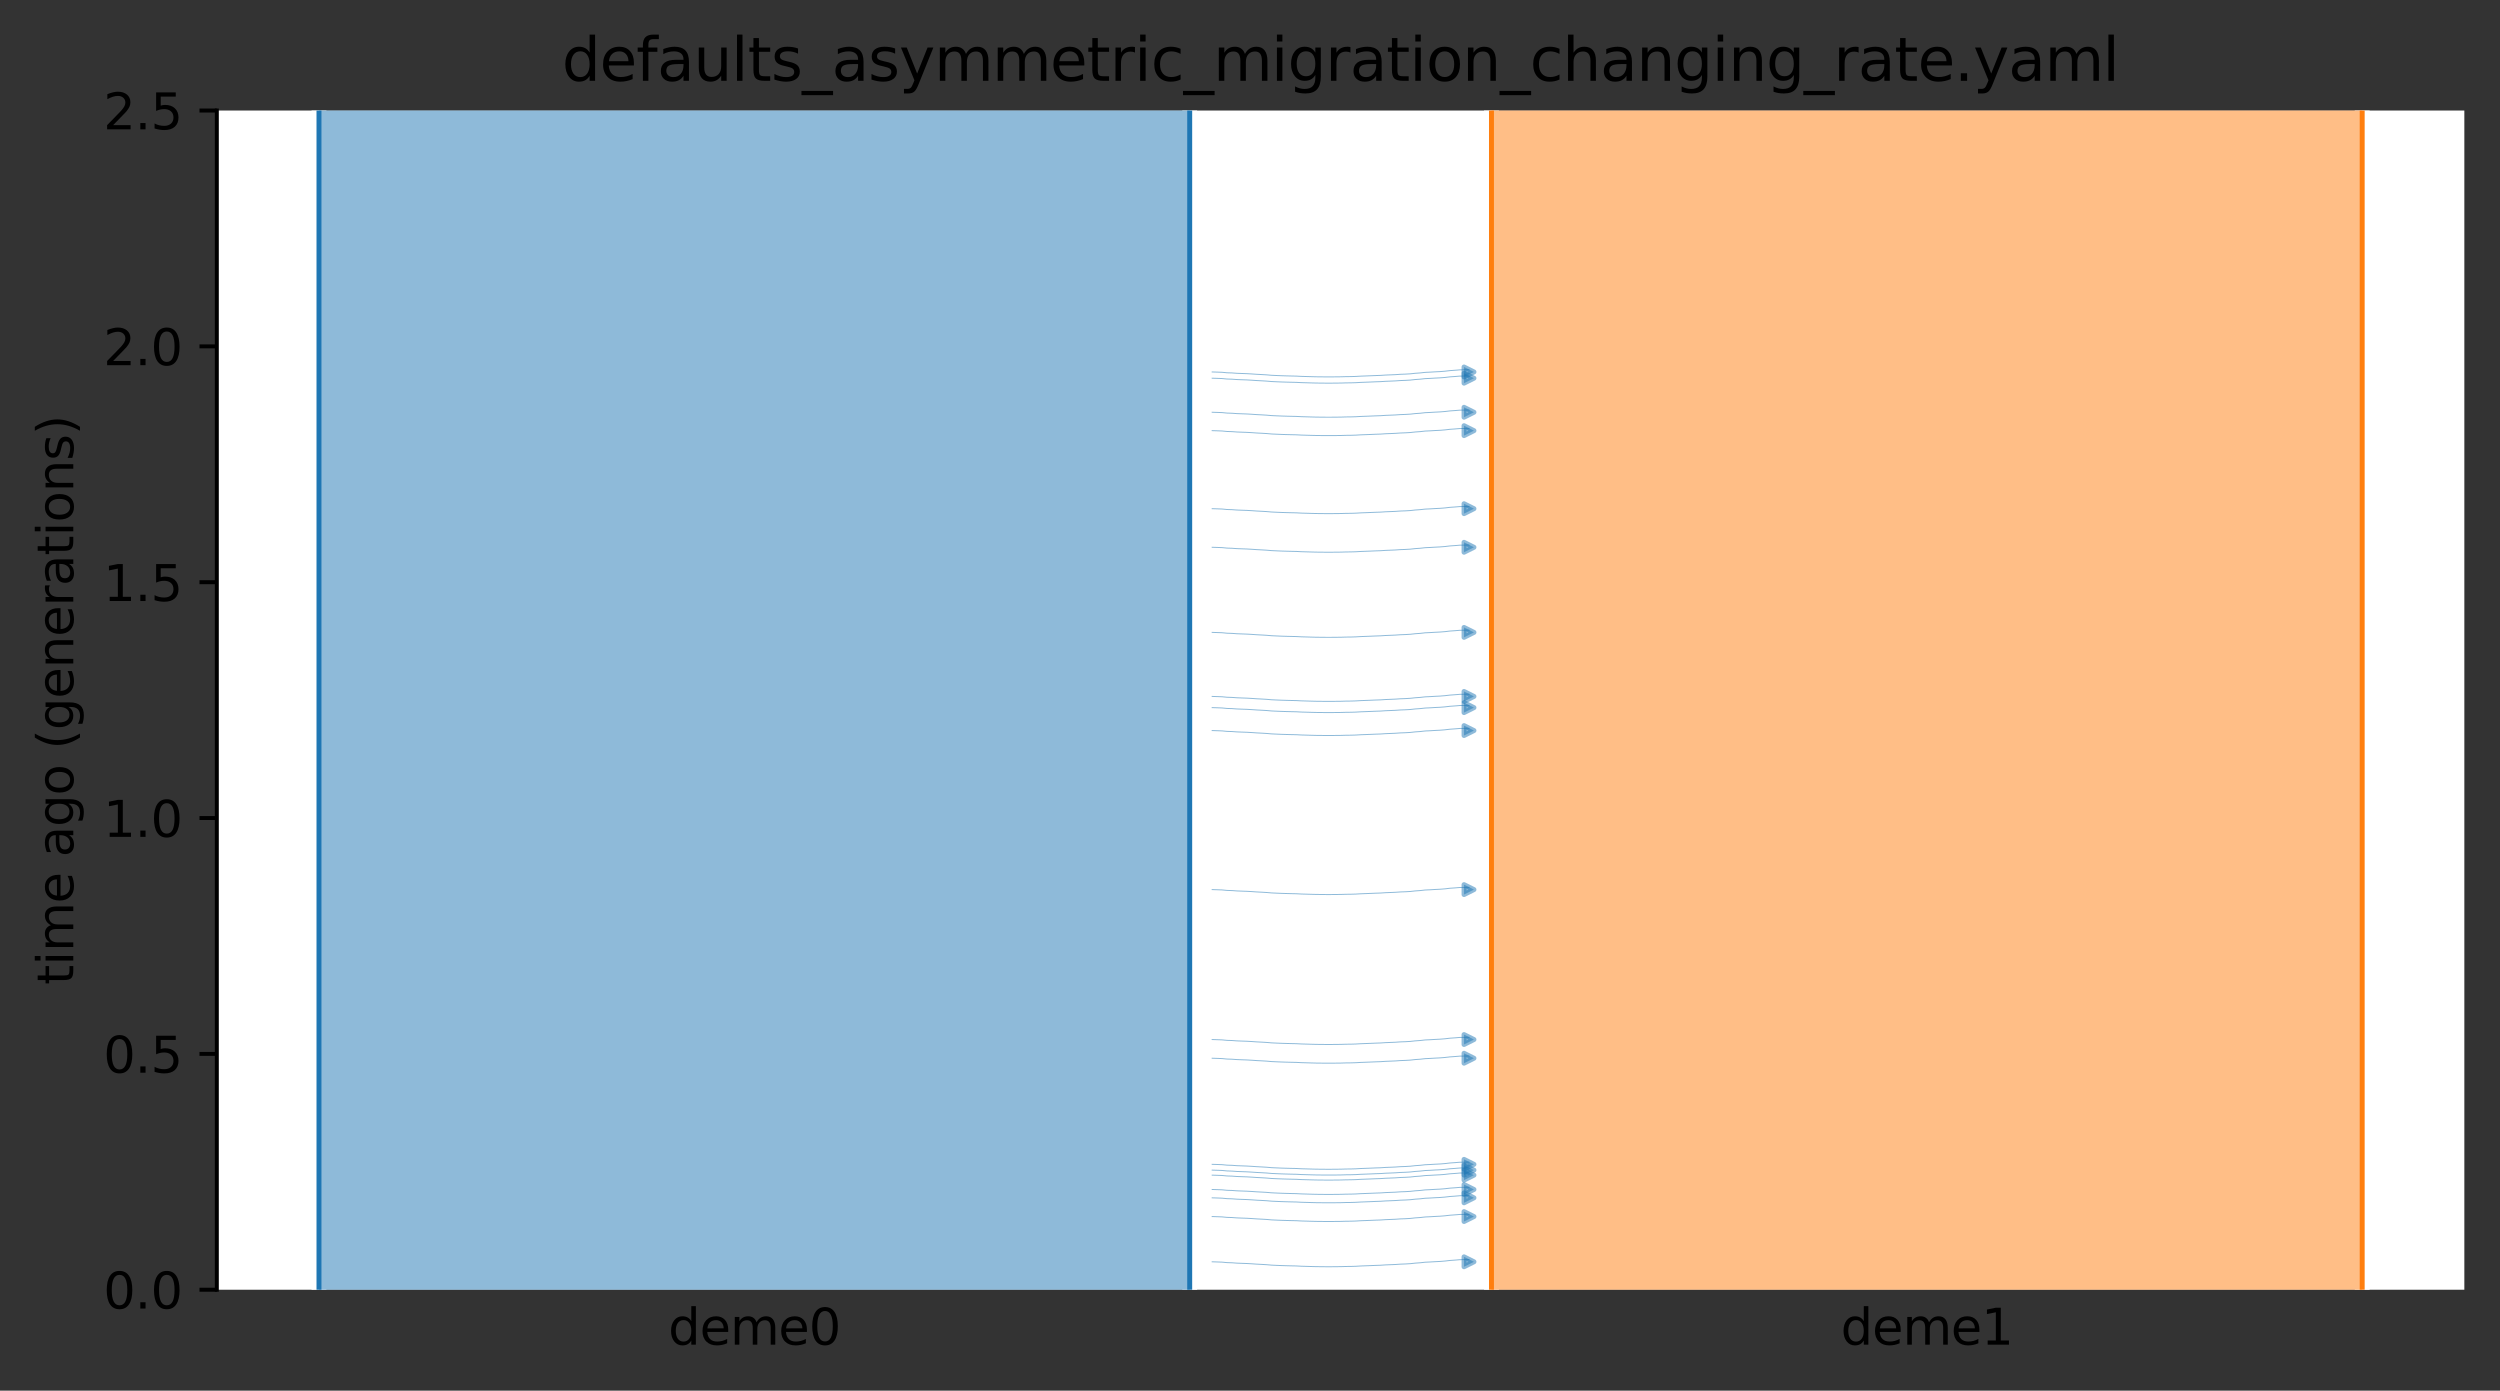 <?xml version="1.0" encoding="utf-8" standalone="no"?>
<!DOCTYPE svg PUBLIC "-//W3C//DTD SVG 1.1//EN"
  "http://www.w3.org/Graphics/SVG/1.1/DTD/svg11.dtd">
<svg xmlns:xlink="http://www.w3.org/1999/xlink" width="504.8pt" height="280.8pt" viewBox="0 0 504.8 280.8" xmlns="http://www.w3.org/2000/svg" version="1.1">
 <rect x="0" y="0" width="504.8" height="280.8" fill="#333333" stroke="none"/>
 <defs>
  <style type="text/css">*{stroke-linejoin: round; stroke-linecap: butt}</style>
 </defs>
 <g id="figure_1">
  <g id="patch_1">
   <path d="M 0 280.8 
L 504.8 280.8 
L 504.8 0 
L 0 0 
L 0 280.8 
z
" style="fill: none"/>
  </g>
  <g id="axes_1">
   <g id="patch_2">
    <path d="M 43.781 260.422 
L 497.6 260.422 
L 497.6 22.318 
L 43.781 22.318 
z
" style="fill: #ffffff"/>
   </g>
   <path d="M 244.762 110.506 
L 245.762 110.538 
L 246.762 110.575 
L 247.762 110.672 
L 248.762 110.705 
L 249.762 110.779 
L 250.762 110.817 
L 251.762 110.853 
L 252.762 110.91 
L 253.762 110.981 
L 254.762 111.033 
L 255.762 111.092 
L 256.762 111.18 
L 257.762 111.226 
L 258.762 111.269 
L 259.762 111.299 
L 260.762 111.325 
L 261.762 111.346 
L 262.762 111.401 
L 263.762 111.429 
L 264.762 111.458 
L 265.762 111.484 
L 266.762 111.495 
L 267.762 111.505 
L 268.762 111.505 
L 269.762 111.495 
L 270.762 111.484 
L 271.762 111.453 
L 272.762 111.441 
L 273.762 111.411 
L 274.762 111.352 
L 275.762 111.314 
L 276.762 111.275 
L 277.762 111.233 
L 278.762 111.2 
L 279.762 111.133 
L 280.762 111.093 
L 281.762 111.051 
L 282.762 110.98 
L 283.762 110.944 
L 284.762 110.885 
L 285.762 110.774 
L 286.762 110.704 
L 287.762 110.591 
L 288.762 110.545 
L 289.762 110.484 
L 290.762 110.435 
L 291.762 110.355 
L 292.762 110.236 
L 293.762 110.166 
L 294.762 110.083 
L 296.619 110.049 
" clip-path="url(#pa7676a8a02)" style="fill: none; stroke: #1f77b4; stroke-opacity: 0.5; stroke-width: 0.2; stroke-linecap: square"/>
   <path d="M 244.762 86.957 
L 245.762 86.988 
L 246.762 87.025 
L 247.762 87.123 
L 248.762 87.156 
L 249.762 87.229 
L 250.762 87.268 
L 251.762 87.303 
L 252.762 87.361 
L 253.762 87.431 
L 254.762 87.483 
L 255.762 87.542 
L 256.762 87.631 
L 257.762 87.677 
L 258.762 87.719 
L 259.762 87.75 
L 260.762 87.776 
L 261.762 87.797 
L 262.762 87.851 
L 263.762 87.879 
L 264.762 87.909 
L 265.762 87.934 
L 266.762 87.945 
L 267.762 87.955 
L 268.762 87.955 
L 269.762 87.946 
L 270.762 87.934 
L 271.762 87.903 
L 272.762 87.892 
L 273.762 87.862 
L 274.762 87.802 
L 275.762 87.765 
L 276.762 87.726 
L 277.762 87.683 
L 278.762 87.651 
L 279.762 87.583 
L 280.762 87.544 
L 281.762 87.501 
L 282.762 87.431 
L 283.762 87.394 
L 284.762 87.336 
L 285.762 87.225 
L 286.762 87.154 
L 287.762 87.041 
L 288.762 86.996 
L 289.762 86.934 
L 290.762 86.886 
L 291.762 86.805 
L 292.762 86.686 
L 293.762 86.616 
L 294.762 86.533 
L 296.619 86.5 
" clip-path="url(#pa7676a8a02)" style="fill: none; stroke: #1f77b4; stroke-opacity: 0.5; stroke-width: 0.2; stroke-linecap: square"/>
   <path d="M 244.762 83.243 
L 245.762 83.275 
L 246.762 83.311 
L 247.762 83.409 
L 248.762 83.442 
L 249.762 83.515 
L 250.762 83.554 
L 251.762 83.589 
L 252.762 83.647 
L 253.762 83.717 
L 254.762 83.769 
L 255.762 83.828 
L 256.762 83.917 
L 257.762 83.963 
L 258.762 84.005 
L 259.762 84.036 
L 260.762 84.062 
L 261.762 84.083 
L 262.762 84.137 
L 263.762 84.165 
L 264.762 84.195 
L 265.762 84.22 
L 266.762 84.232 
L 267.762 84.242 
L 268.762 84.242 
L 269.762 84.232 
L 270.762 84.22 
L 271.762 84.189 
L 272.762 84.178 
L 273.762 84.148 
L 274.762 84.088 
L 275.762 84.051 
L 276.762 84.012 
L 277.762 83.97 
L 278.762 83.937 
L 279.762 83.869 
L 280.762 83.83 
L 281.762 83.788 
L 282.762 83.717 
L 283.762 83.681 
L 284.762 83.622 
L 285.762 83.511 
L 286.762 83.441 
L 287.762 83.328 
L 288.762 83.282 
L 289.762 83.221 
L 290.762 83.172 
L 291.762 83.091 
L 292.762 82.973 
L 293.762 82.903 
L 294.762 82.819 
L 296.619 82.786 
" clip-path="url(#pa7676a8a02)" style="fill: none; stroke: #1f77b4; stroke-opacity: 0.5; stroke-width: 0.2; stroke-linecap: square"/>
   <path d="M 244.762 142.883 
L 245.762 142.914 
L 246.762 142.951 
L 247.762 143.049 
L 248.762 143.082 
L 249.762 143.155 
L 250.762 143.194 
L 251.762 143.229 
L 252.762 143.287 
L 253.762 143.357 
L 254.762 143.409 
L 255.762 143.468 
L 256.762 143.557 
L 257.762 143.603 
L 258.762 143.645 
L 259.762 143.676 
L 260.762 143.702 
L 261.762 143.723 
L 262.762 143.777 
L 263.762 143.805 
L 264.762 143.835 
L 265.762 143.86 
L 266.762 143.871 
L 267.762 143.882 
L 268.762 143.881 
L 269.762 143.872 
L 270.762 143.86 
L 271.762 143.829 
L 272.762 143.818 
L 273.762 143.788 
L 274.762 143.728 
L 275.762 143.691 
L 276.762 143.652 
L 277.762 143.609 
L 278.762 143.577 
L 279.762 143.509 
L 280.762 143.47 
L 281.762 143.427 
L 282.762 143.357 
L 283.762 143.32 
L 284.762 143.262 
L 285.762 143.151 
L 286.762 143.08 
L 287.762 142.968 
L 288.762 142.922 
L 289.762 142.86 
L 290.762 142.812 
L 291.762 142.731 
L 292.762 142.613 
L 293.762 142.542 
L 294.762 142.459 
L 296.619 142.426 
" clip-path="url(#pa7676a8a02)" style="fill: none; stroke: #1f77b4; stroke-opacity: 0.5; stroke-width: 0.2; stroke-linecap: square"/>
   <path d="M 244.762 75.105 
L 245.762 75.136 
L 246.762 75.173 
L 247.762 75.271 
L 248.762 75.303 
L 249.762 75.377 
L 250.762 75.415 
L 251.762 75.451 
L 252.762 75.509 
L 253.762 75.579 
L 254.762 75.631 
L 255.762 75.69 
L 256.762 75.778 
L 257.762 75.824 
L 258.762 75.867 
L 259.762 75.897 
L 260.762 75.923 
L 261.762 75.945 
L 262.762 75.999 
L 263.762 76.027 
L 264.762 76.057 
L 265.762 76.082 
L 266.762 76.093 
L 267.762 76.103 
L 268.762 76.103 
L 269.762 76.094 
L 270.762 76.082 
L 271.762 76.051 
L 272.762 76.04 
L 273.762 76.01 
L 274.762 75.95 
L 275.762 75.913 
L 276.762 75.874 
L 277.762 75.831 
L 278.762 75.798 
L 279.762 75.731 
L 280.762 75.692 
L 281.762 75.649 
L 282.762 75.578 
L 283.762 75.542 
L 284.762 75.484 
L 285.762 75.373 
L 286.762 75.302 
L 287.762 75.189 
L 288.762 75.143 
L 289.762 75.082 
L 290.762 75.034 
L 291.762 74.953 
L 292.762 74.834 
L 293.762 74.764 
L 294.762 74.681 
L 296.619 74.648 
" clip-path="url(#pa7676a8a02)" style="fill: none; stroke: #1f77b4; stroke-opacity: 0.5; stroke-width: 0.2; stroke-linecap: square"/>
   <path d="M 244.762 147.514 
L 245.762 147.546 
L 246.762 147.583 
L 247.762 147.68 
L 248.762 147.713 
L 249.762 147.786 
L 250.762 147.825 
L 251.762 147.86 
L 252.762 147.918 
L 253.762 147.988 
L 254.762 148.04 
L 255.762 148.1 
L 256.762 148.188 
L 257.762 148.234 
L 258.762 148.276 
L 259.762 148.307 
L 260.762 148.333 
L 261.762 148.354 
L 262.762 148.408 
L 263.762 148.436 
L 264.762 148.466 
L 265.762 148.492 
L 266.762 148.503 
L 267.762 148.513 
L 268.762 148.513 
L 269.762 148.503 
L 270.762 148.491 
L 271.762 148.46 
L 272.762 148.449 
L 273.762 148.419 
L 274.762 148.359 
L 275.762 148.322 
L 276.762 148.283 
L 277.762 148.241 
L 278.762 148.208 
L 279.762 148.14 
L 280.762 148.101 
L 281.762 148.059 
L 282.762 147.988 
L 283.762 147.952 
L 284.762 147.893 
L 285.762 147.782 
L 286.762 147.712 
L 287.762 147.599 
L 288.762 147.553 
L 289.762 147.492 
L 290.762 147.443 
L 291.762 147.362 
L 292.762 147.244 
L 293.762 147.174 
L 294.762 147.09 
L 296.619 147.057 
" clip-path="url(#pa7676a8a02)" style="fill: none; stroke: #1f77b4; stroke-opacity: 0.5; stroke-width: 0.2; stroke-linecap: square"/>
   <path d="M 244.762 76.367 
L 245.762 76.398 
L 246.762 76.435 
L 247.762 76.533 
L 248.762 76.565 
L 249.762 76.639 
L 250.762 76.678 
L 251.762 76.713 
L 252.762 76.771 
L 253.762 76.841 
L 254.762 76.893 
L 255.762 76.952 
L 256.762 77.04 
L 257.762 77.087 
L 258.762 77.129 
L 259.762 77.159 
L 260.762 77.185 
L 261.762 77.207 
L 262.762 77.261 
L 263.762 77.289 
L 264.762 77.319 
L 265.762 77.344 
L 266.762 77.355 
L 267.762 77.365 
L 268.762 77.365 
L 269.762 77.356 
L 270.762 77.344 
L 271.762 77.313 
L 272.762 77.302 
L 273.762 77.272 
L 274.762 77.212 
L 275.762 77.175 
L 276.762 77.136 
L 277.762 77.093 
L 278.762 77.06 
L 279.762 76.993 
L 280.762 76.954 
L 281.762 76.911 
L 282.762 76.841 
L 283.762 76.804 
L 284.762 76.746 
L 285.762 76.635 
L 286.762 76.564 
L 287.762 76.451 
L 288.762 76.406 
L 289.762 76.344 
L 290.762 76.296 
L 291.762 76.215 
L 292.762 76.096 
L 293.762 76.026 
L 294.762 75.943 
L 296.619 75.91 
" clip-path="url(#pa7676a8a02)" style="fill: none; stroke: #1f77b4; stroke-opacity: 0.5; stroke-width: 0.2; stroke-linecap: square"/>
   <path d="M 244.762 140.623 
L 245.762 140.654 
L 246.762 140.691 
L 247.762 140.789 
L 248.762 140.822 
L 249.762 140.895 
L 250.762 140.934 
L 251.762 140.969 
L 252.762 141.027 
L 253.762 141.097 
L 254.762 141.149 
L 255.762 141.208 
L 256.762 141.297 
L 257.762 141.343 
L 258.762 141.385 
L 259.762 141.416 
L 260.762 141.442 
L 261.762 141.463 
L 262.762 141.517 
L 263.762 141.545 
L 264.762 141.575 
L 265.762 141.6 
L 266.762 141.611 
L 267.762 141.622 
L 268.762 141.621 
L 269.762 141.612 
L 270.762 141.6 
L 271.762 141.569 
L 272.762 141.558 
L 273.762 141.528 
L 274.762 141.468 
L 275.762 141.431 
L 276.762 141.392 
L 277.762 141.349 
L 278.762 141.317 
L 279.762 141.249 
L 280.762 141.21 
L 281.762 141.167 
L 282.762 141.097 
L 283.762 141.06 
L 284.762 141.002 
L 285.762 140.891 
L 286.762 140.82 
L 287.762 140.707 
L 288.762 140.662 
L 289.762 140.6 
L 290.762 140.552 
L 291.762 140.471 
L 292.762 140.353 
L 293.762 140.282 
L 294.762 140.199 
L 296.619 140.166 
" clip-path="url(#pa7676a8a02)" style="fill: none; stroke: #1f77b4; stroke-opacity: 0.5; stroke-width: 0.2; stroke-linecap: square"/>
   <path d="M 244.762 127.692 
L 245.762 127.724 
L 246.762 127.761 
L 247.762 127.859 
L 248.762 127.891 
L 249.762 127.965 
L 250.762 128.003 
L 251.762 128.039 
L 252.762 128.096 
L 253.762 128.167 
L 254.762 128.219 
L 255.762 128.278 
L 256.762 128.366 
L 257.762 128.412 
L 258.762 128.455 
L 259.762 128.485 
L 260.762 128.511 
L 261.762 128.532 
L 262.762 128.587 
L 263.762 128.615 
L 264.762 128.644 
L 265.762 128.67 
L 266.762 128.681 
L 267.762 128.691 
L 268.762 128.691 
L 269.762 128.681 
L 270.762 128.67 
L 271.762 128.639 
L 272.762 128.628 
L 273.762 128.597 
L 274.762 128.538 
L 275.762 128.5 
L 276.762 128.461 
L 277.762 128.419 
L 278.762 128.386 
L 279.762 128.319 
L 280.762 128.28 
L 281.762 128.237 
L 282.762 128.166 
L 283.762 128.13 
L 284.762 128.072 
L 285.762 127.961 
L 286.762 127.89 
L 287.762 127.777 
L 288.762 127.731 
L 289.762 127.67 
L 290.762 127.621 
L 291.762 127.541 
L 292.762 127.422 
L 293.762 127.352 
L 294.762 127.269 
L 296.619 127.235 
" clip-path="url(#pa7676a8a02)" style="fill: none; stroke: #1f77b4; stroke-opacity: 0.5; stroke-width: 0.2; stroke-linecap: square"/>
   <path d="M 244.762 102.713 
L 245.762 102.744 
L 246.762 102.781 
L 247.762 102.879 
L 248.762 102.911 
L 249.762 102.985 
L 250.762 103.023 
L 251.762 103.059 
L 252.762 103.116 
L 253.762 103.187 
L 254.762 103.239 
L 255.762 103.298 
L 256.762 103.386 
L 257.762 103.432 
L 258.762 103.475 
L 259.762 103.505 
L 260.762 103.531 
L 261.762 103.553 
L 262.762 103.607 
L 263.762 103.635 
L 264.762 103.665 
L 265.762 103.69 
L 266.762 103.701 
L 267.762 103.711 
L 268.762 103.711 
L 269.762 103.702 
L 270.762 103.69 
L 271.762 103.659 
L 272.762 103.648 
L 273.762 103.618 
L 274.762 103.558 
L 275.762 103.521 
L 276.762 103.481 
L 277.762 103.439 
L 278.762 103.406 
L 279.762 103.339 
L 280.762 103.3 
L 281.762 103.257 
L 282.762 103.186 
L 283.762 103.15 
L 284.762 103.092 
L 285.762 102.981 
L 286.762 102.91 
L 287.762 102.797 
L 288.762 102.751 
L 289.762 102.69 
L 290.762 102.642 
L 291.762 102.561 
L 292.762 102.442 
L 293.762 102.372 
L 294.762 102.289 
L 296.619 102.256 
" clip-path="url(#pa7676a8a02)" style="fill: none; stroke: #1f77b4; stroke-opacity: 0.5; stroke-width: 0.2; stroke-linecap: square"/>
   <path d="M 244.762 240.179 
L 245.762 240.211 
L 246.762 240.248 
L 247.762 240.345 
L 248.762 240.378 
L 249.762 240.451 
L 250.762 240.49 
L 251.762 240.525 
L 252.762 240.583 
L 253.762 240.653 
L 254.762 240.705 
L 255.762 240.764 
L 256.762 240.853 
L 257.762 240.899 
L 258.762 240.941 
L 259.762 240.972 
L 260.762 240.998 
L 261.762 241.019 
L 262.762 241.073 
L 263.762 241.101 
L 264.762 241.131 
L 265.762 241.156 
L 266.762 241.168 
L 267.762 241.178 
L 268.762 241.178 
L 269.762 241.168 
L 270.762 241.156 
L 271.762 241.125 
L 272.762 241.114 
L 273.762 241.084 
L 274.762 241.024 
L 275.762 240.987 
L 276.762 240.948 
L 277.762 240.906 
L 278.762 240.873 
L 279.762 240.805 
L 280.762 240.766 
L 281.762 240.724 
L 282.762 240.653 
L 283.762 240.617 
L 284.762 240.558 
L 285.762 240.447 
L 286.762 240.377 
L 287.762 240.264 
L 288.762 240.218 
L 289.762 240.157 
L 290.762 240.108 
L 291.762 240.027 
L 292.762 239.909 
L 293.762 239.839 
L 294.762 239.755 
L 296.619 239.722 
" clip-path="url(#pa7676a8a02)" style="fill: none; stroke: #1f77b4; stroke-opacity: 0.5; stroke-width: 0.2; stroke-linecap: square"/>
   <path d="M 244.762 235.102 
L 245.762 235.133 
L 246.762 235.17 
L 247.762 235.268 
L 248.762 235.3 
L 249.762 235.374 
L 250.762 235.412 
L 251.762 235.448 
L 252.762 235.505 
L 253.762 235.576 
L 254.762 235.628 
L 255.762 235.687 
L 256.762 235.775 
L 257.762 235.821 
L 258.762 235.864 
L 259.762 235.894 
L 260.762 235.92 
L 261.762 235.942 
L 262.762 235.996 
L 263.762 236.024 
L 264.762 236.053 
L 265.762 236.079 
L 266.762 236.09 
L 267.762 236.1 
L 268.762 236.1 
L 269.762 236.09 
L 270.762 236.079 
L 271.762 236.048 
L 272.762 236.037 
L 273.762 236.007 
L 274.762 235.947 
L 275.762 235.91 
L 276.762 235.87 
L 277.762 235.828 
L 278.762 235.795 
L 279.762 235.728 
L 280.762 235.689 
L 281.762 235.646 
L 282.762 235.575 
L 283.762 235.539 
L 284.762 235.481 
L 285.762 235.37 
L 286.762 235.299 
L 287.762 235.186 
L 288.762 235.14 
L 289.762 235.079 
L 290.762 235.031 
L 291.762 234.95 
L 292.762 234.831 
L 293.762 234.761 
L 294.762 234.678 
L 296.619 234.645 
" clip-path="url(#pa7676a8a02)" style="fill: none; stroke: #1f77b4; stroke-opacity: 0.5; stroke-width: 0.2; stroke-linecap: square"/>
   <path d="M 244.762 241.867 
L 245.762 241.898 
L 246.762 241.935 
L 247.762 242.033 
L 248.762 242.065 
L 249.762 242.139 
L 250.762 242.178 
L 251.762 242.213 
L 252.762 242.271 
L 253.762 242.341 
L 254.762 242.393 
L 255.762 242.452 
L 256.762 242.54 
L 257.762 242.587 
L 258.762 242.629 
L 259.762 242.66 
L 260.762 242.686 
L 261.762 242.707 
L 262.762 242.761 
L 263.762 242.789 
L 264.762 242.819 
L 265.762 242.844 
L 266.762 242.855 
L 267.762 242.865 
L 268.762 242.865 
L 269.762 242.856 
L 270.762 242.844 
L 271.762 242.813 
L 272.762 242.802 
L 273.762 242.772 
L 274.762 242.712 
L 275.762 242.675 
L 276.762 242.636 
L 277.762 242.593 
L 278.762 242.56 
L 279.762 242.493 
L 280.762 242.454 
L 281.762 242.411 
L 282.762 242.341 
L 283.762 242.304 
L 284.762 242.246 
L 285.762 242.135 
L 286.762 242.064 
L 287.762 241.951 
L 288.762 241.906 
L 289.762 241.844 
L 290.762 241.796 
L 291.762 241.715 
L 292.762 241.596 
L 293.762 241.526 
L 294.762 241.443 
L 296.619 241.41 
" clip-path="url(#pa7676a8a02)" style="fill: none; stroke: #1f77b4; stroke-opacity: 0.5; stroke-width: 0.2; stroke-linecap: square"/>
   <path d="M 244.762 254.782 
L 245.762 254.814 
L 246.762 254.851 
L 247.762 254.948 
L 248.762 254.981 
L 249.762 255.054 
L 250.762 255.093 
L 251.762 255.128 
L 252.762 255.186 
L 253.762 255.256 
L 254.762 255.308 
L 255.762 255.367 
L 256.762 255.456 
L 257.762 255.502 
L 258.762 255.544 
L 259.762 255.575 
L 260.762 255.601 
L 261.762 255.622 
L 262.762 255.676 
L 263.762 255.704 
L 264.762 255.734 
L 265.762 255.759 
L 266.762 255.771 
L 267.762 255.781 
L 268.762 255.781 
L 269.762 255.771 
L 270.762 255.759 
L 271.762 255.728 
L 272.762 255.717 
L 273.762 255.687 
L 274.762 255.627 
L 275.762 255.59 
L 276.762 255.551 
L 277.762 255.509 
L 278.762 255.476 
L 279.762 255.408 
L 280.762 255.369 
L 281.762 255.327 
L 282.762 255.256 
L 283.762 255.22 
L 284.762 255.161 
L 285.762 255.05 
L 286.762 254.98 
L 287.762 254.867 
L 288.762 254.821 
L 289.762 254.76 
L 290.762 254.711 
L 291.762 254.63 
L 292.762 254.512 
L 293.762 254.442 
L 294.762 254.358 
L 296.619 254.325 
" clip-path="url(#pa7676a8a02)" style="fill: none; stroke: #1f77b4; stroke-opacity: 0.5; stroke-width: 0.2; stroke-linecap: square"/>
   <path d="M 244.762 179.627 
L 245.762 179.658 
L 246.762 179.695 
L 247.762 179.793 
L 248.762 179.825 
L 249.762 179.899 
L 250.762 179.938 
L 251.762 179.973 
L 252.762 180.031 
L 253.762 180.101 
L 254.762 180.153 
L 255.762 180.212 
L 256.762 180.3 
L 257.762 180.347 
L 258.762 180.389 
L 259.762 180.419 
L 260.762 180.446 
L 261.762 180.467 
L 262.762 180.521 
L 263.762 180.549 
L 264.762 180.579 
L 265.762 180.604 
L 266.762 180.615 
L 267.762 180.625 
L 268.762 180.625 
L 269.762 180.616 
L 270.762 180.604 
L 271.762 180.573 
L 272.762 180.562 
L 273.762 180.532 
L 274.762 180.472 
L 275.762 180.435 
L 276.762 180.396 
L 277.762 180.353 
L 278.762 180.32 
L 279.762 180.253 
L 280.762 180.214 
L 281.762 180.171 
L 282.762 180.101 
L 283.762 180.064 
L 284.762 180.006 
L 285.762 179.895 
L 286.762 179.824 
L 287.762 179.711 
L 288.762 179.666 
L 289.762 179.604 
L 290.762 179.556 
L 291.762 179.475 
L 292.762 179.356 
L 293.762 179.286 
L 294.762 179.203 
L 296.619 179.17 
" clip-path="url(#pa7676a8a02)" style="fill: none; stroke: #1f77b4; stroke-opacity: 0.5; stroke-width: 0.2; stroke-linecap: square"/>
   <path d="M 244.762 237.285 
L 245.762 237.317 
L 246.762 237.354 
L 247.762 237.451 
L 248.762 237.484 
L 249.762 237.558 
L 250.762 237.596 
L 251.762 237.632 
L 252.762 237.689 
L 253.762 237.76 
L 254.762 237.812 
L 255.762 237.871 
L 256.762 237.959 
L 257.762 238.005 
L 258.762 238.048 
L 259.762 238.078 
L 260.762 238.104 
L 261.762 238.125 
L 262.762 238.18 
L 263.762 238.208 
L 264.762 238.237 
L 265.762 238.263 
L 266.762 238.274 
L 267.762 238.284 
L 268.762 238.284 
L 269.762 238.274 
L 270.762 238.263 
L 271.762 238.232 
L 272.762 238.22 
L 273.762 238.19 
L 274.762 238.131 
L 275.762 238.093 
L 276.762 238.054 
L 277.762 238.012 
L 278.762 237.979 
L 279.762 237.912 
L 280.762 237.872 
L 281.762 237.83 
L 282.762 237.759 
L 283.762 237.723 
L 284.762 237.664 
L 285.762 237.553 
L 286.762 237.483 
L 287.762 237.37 
L 288.762 237.324 
L 289.762 237.263 
L 290.762 237.214 
L 291.762 237.134 
L 292.762 237.015 
L 293.762 236.945 
L 294.762 236.862 
L 296.619 236.828 
" clip-path="url(#pa7676a8a02)" style="fill: none; stroke: #1f77b4; stroke-opacity: 0.5; stroke-width: 0.2; stroke-linecap: square"/>
   <path d="M 244.762 245.646 
L 245.762 245.678 
L 246.762 245.714 
L 247.762 245.812 
L 248.762 245.845 
L 249.762 245.918 
L 250.762 245.957 
L 251.762 245.992 
L 252.762 246.05 
L 253.762 246.12 
L 254.762 246.172 
L 255.762 246.231 
L 256.762 246.32 
L 257.762 246.366 
L 258.762 246.408 
L 259.762 246.439 
L 260.762 246.465 
L 261.762 246.486 
L 262.762 246.54 
L 263.762 246.568 
L 264.762 246.598 
L 265.762 246.623 
L 266.762 246.635 
L 267.762 246.645 
L 268.762 246.645 
L 269.762 246.635 
L 270.762 246.623 
L 271.762 246.592 
L 272.762 246.581 
L 273.762 246.551 
L 274.762 246.491 
L 275.762 246.454 
L 276.762 246.415 
L 277.762 246.373 
L 278.762 246.34 
L 279.762 246.272 
L 280.762 246.233 
L 281.762 246.191 
L 282.762 246.12 
L 283.762 246.084 
L 284.762 246.025 
L 285.762 245.914 
L 286.762 245.844 
L 287.762 245.731 
L 288.762 245.685 
L 289.762 245.624 
L 290.762 245.575 
L 291.762 245.494 
L 292.762 245.376 
L 293.762 245.306 
L 294.762 245.222 
L 296.619 245.189 
" clip-path="url(#pa7676a8a02)" style="fill: none; stroke: #1f77b4; stroke-opacity: 0.5; stroke-width: 0.2; stroke-linecap: square"/>
   <path d="M 244.762 236.269 
L 245.762 236.3 
L 246.762 236.337 
L 247.762 236.435 
L 248.762 236.468 
L 249.762 236.541 
L 250.762 236.58 
L 251.762 236.615 
L 252.762 236.673 
L 253.762 236.743 
L 254.762 236.795 
L 255.762 236.854 
L 256.762 236.943 
L 257.762 236.989 
L 258.762 237.031 
L 259.762 237.062 
L 260.762 237.088 
L 261.762 237.109 
L 262.762 237.163 
L 263.762 237.191 
L 264.762 237.221 
L 265.762 237.246 
L 266.762 237.257 
L 267.762 237.268 
L 268.762 237.267 
L 269.762 237.258 
L 270.762 237.246 
L 271.762 237.215 
L 272.762 237.204 
L 273.762 237.174 
L 274.762 237.114 
L 275.762 237.077 
L 276.762 237.038 
L 277.762 236.995 
L 278.762 236.963 
L 279.762 236.895 
L 280.762 236.856 
L 281.762 236.813 
L 282.762 236.743 
L 283.762 236.706 
L 284.762 236.648 
L 285.762 236.537 
L 286.762 236.466 
L 287.762 236.353 
L 288.762 236.308 
L 289.762 236.246 
L 290.762 236.198 
L 291.762 236.117 
L 292.762 235.999 
L 293.762 235.928 
L 294.762 235.845 
L 296.619 235.812 
" clip-path="url(#pa7676a8a02)" style="fill: none; stroke: #1f77b4; stroke-opacity: 0.5; stroke-width: 0.2; stroke-linecap: square"/>
   <path d="M 244.762 209.903 
L 245.762 209.935 
L 246.762 209.972 
L 247.762 210.069 
L 248.762 210.102 
L 249.762 210.176 
L 250.762 210.214 
L 251.762 210.249 
L 252.762 210.307 
L 253.762 210.378 
L 254.762 210.429 
L 255.762 210.489 
L 256.762 210.577 
L 257.762 210.623 
L 258.762 210.665 
L 259.762 210.696 
L 260.762 210.722 
L 261.762 210.743 
L 262.762 210.797 
L 263.762 210.825 
L 264.762 210.855 
L 265.762 210.881 
L 266.762 210.892 
L 267.762 210.902 
L 268.762 210.902 
L 269.762 210.892 
L 270.762 210.88 
L 271.762 210.849 
L 272.762 210.838 
L 273.762 210.808 
L 274.762 210.748 
L 275.762 210.711 
L 276.762 210.672 
L 277.762 210.63 
L 278.762 210.597 
L 279.762 210.529 
L 280.762 210.49 
L 281.762 210.448 
L 282.762 210.377 
L 283.762 210.341 
L 284.762 210.282 
L 285.762 210.171 
L 286.762 210.101 
L 287.762 209.988 
L 288.762 209.942 
L 289.762 209.881 
L 290.762 209.832 
L 291.762 209.751 
L 292.762 209.633 
L 293.762 209.563 
L 294.762 209.479 
L 296.619 209.446 
" clip-path="url(#pa7676a8a02)" style="fill: none; stroke: #1f77b4; stroke-opacity: 0.5; stroke-width: 0.2; stroke-linecap: square"/>
   <path d="M 244.762 213.678 
L 245.762 213.71 
L 246.762 213.747 
L 247.762 213.844 
L 248.762 213.877 
L 249.762 213.95 
L 250.762 213.989 
L 251.762 214.024 
L 252.762 214.082 
L 253.762 214.153 
L 254.762 214.204 
L 255.762 214.264 
L 256.762 214.352 
L 257.762 214.398 
L 258.762 214.44 
L 259.762 214.471 
L 260.762 214.497 
L 261.762 214.518 
L 262.762 214.572 
L 263.762 214.6 
L 264.762 214.63 
L 265.762 214.656 
L 266.762 214.667 
L 267.762 214.677 
L 268.762 214.677 
L 269.762 214.667 
L 270.762 214.655 
L 271.762 214.624 
L 272.762 214.613 
L 273.762 214.583 
L 274.762 214.523 
L 275.762 214.486 
L 276.762 214.447 
L 277.762 214.405 
L 278.762 214.372 
L 279.762 214.304 
L 280.762 214.265 
L 281.762 214.223 
L 282.762 214.152 
L 283.762 214.116 
L 284.762 214.057 
L 285.762 213.946 
L 286.762 213.876 
L 287.762 213.763 
L 288.762 213.717 
L 289.762 213.656 
L 290.762 213.607 
L 291.762 213.526 
L 292.762 213.408 
L 293.762 213.338 
L 294.762 213.254 
L 296.619 213.221 
" clip-path="url(#pa7676a8a02)" style="fill: none; stroke: #1f77b4; stroke-opacity: 0.5; stroke-width: 0.2; stroke-linecap: square"/>
   <g id="patch_3">
    <path d="M 64.409 22.318 
L 64.409 260.422 
M 240.224 22.318 
L 240.224 260.422 
" clip-path="url(#pa7676a8a02)" style="fill: none; stroke: #ffffff; stroke-width: 3; stroke-linejoin: miter"/>
    <path d="M 64.409 22.318 
L 64.409 260.422 
M 240.224 22.318 
L 240.224 260.422 
" clip-path="url(#pa7676a8a02)" style="fill: none; stroke: #1f77b4; stroke-linejoin: miter"/>
    <g id="PolyCollection_1">
     <path d="M 240.224 22.318 
L 64.409 22.318 
L 64.409 260.422 
L 240.224 260.422 
L 240.224 260.422 
L 240.224 22.318 
z
" clip-path="url(#pa7676a8a02)" style="fill: #1f77b4; fill-opacity: 0.5"/>
    </g>
    <g id="patch_4">
     <path d="M 301.157 22.318 
L 301.157 260.422 
M 476.972 22.318 
L 476.972 260.422 
" clip-path="url(#pa7676a8a02)" style="fill: none; stroke: #ffffff; stroke-width: 3; stroke-linejoin: miter"/>
     <path d="M 301.157 22.318 
L 301.157 260.422 
M 476.972 22.318 
L 476.972 260.422 
" clip-path="url(#pa7676a8a02)" style="fill: none; stroke: #ff7f0e; stroke-linejoin: miter"/>
     <g id="PolyCollection_2">
      <path d="M 476.972 22.318 
L 301.157 22.318 
L 301.157 260.422 
L 476.972 260.422 
L 476.972 260.422 
L 476.972 22.318 
z
" clip-path="url(#pa7676a8a02)" style="fill: #ff7f0e; fill-opacity: 0.5"/>
     </g>
     <g id="matplotlib.axis_1">
      <g id="xtick_1">
       <g id="line2d_1"/>
       <g id="text_1">
        <!-- deme0 -->
        <g transform="translate(134.938 271.52)scale(0.1 -0.1)">
         <defs>
          <path id="DejaVuSans-64" d="M 2906 2969 
L 2906 4863 
L 3481 4863 
L 3481 0 
L 2906 0 
L 2906 525 
Q 2725 213 2448 61 
Q 2172 -91 1784 -91 
Q 1150 -91 751 415 
Q 353 922 353 1747 
Q 353 2572 751 3078 
Q 1150 3584 1784 3584 
Q 2172 3584 2448 3432 
Q 2725 3281 2906 2969 
z
M 947 1747 
Q 947 1113 1208 752 
Q 1469 391 1925 391 
Q 2381 391 2643 752 
Q 2906 1113 2906 1747 
Q 2906 2381 2643 2742 
Q 2381 3103 1925 3103 
Q 1469 3103 1208 2742 
Q 947 2381 947 1747 
z
" transform="scale(0.016)"/>
          <path id="DejaVuSans-65" d="M 3597 1894 
L 3597 1613 
L 953 1613 
Q 991 1019 1311 708 
Q 1631 397 2203 397 
Q 2534 397 2845 478 
Q 3156 559 3463 722 
L 3463 178 
Q 3153 47 2828 -22 
Q 2503 -91 2169 -91 
Q 1331 -91 842 396 
Q 353 884 353 1716 
Q 353 2575 817 3079 
Q 1281 3584 2069 3584 
Q 2775 3584 3186 3129 
Q 3597 2675 3597 1894 
z
M 3022 2063 
Q 3016 2534 2758 2815 
Q 2500 3097 2075 3097 
Q 1594 3097 1305 2825 
Q 1016 2553 972 2059 
L 3022 2063 
z
" transform="scale(0.016)"/>
          <path id="DejaVuSans-6d" d="M 3328 2828 
Q 3544 3216 3844 3400 
Q 4144 3584 4550 3584 
Q 5097 3584 5394 3201 
Q 5691 2819 5691 2113 
L 5691 0 
L 5113 0 
L 5113 2094 
Q 5113 2597 4934 2840 
Q 4756 3084 4391 3084 
Q 3944 3084 3684 2787 
Q 3425 2491 3425 1978 
L 3425 0 
L 2847 0 
L 2847 2094 
Q 2847 2600 2669 2842 
Q 2491 3084 2119 3084 
Q 1678 3084 1418 2786 
Q 1159 2488 1159 1978 
L 1159 0 
L 581 0 
L 581 3500 
L 1159 3500 
L 1159 2956 
Q 1356 3278 1631 3431 
Q 1906 3584 2284 3584 
Q 2666 3584 2933 3390 
Q 3200 3197 3328 2828 
z
" transform="scale(0.016)"/>
          <path id="DejaVuSans-30" d="M 2034 4250 
Q 1547 4250 1301 3770 
Q 1056 3291 1056 2328 
Q 1056 1369 1301 889 
Q 1547 409 2034 409 
Q 2525 409 2770 889 
Q 3016 1369 3016 2328 
Q 3016 3291 2770 3770 
Q 2525 4250 2034 4250 
z
M 2034 4750 
Q 2819 4750 3233 4129 
Q 3647 3509 3647 2328 
Q 3647 1150 3233 529 
Q 2819 -91 2034 -91 
Q 1250 -91 836 529 
Q 422 1150 422 2328 
Q 422 3509 836 4129 
Q 1250 4750 2034 4750 
z
" transform="scale(0.016)"/>
         </defs>
         <use xlink:href="#DejaVuSans-64"/>
         <use xlink:href="#DejaVuSans-65" x="63.477"/>
         <use xlink:href="#DejaVuSans-6d" x="125"/>
         <use xlink:href="#DejaVuSans-65" x="222.412"/>
         <use xlink:href="#DejaVuSans-30" x="283.936"/>
        </g>
       </g>
      </g>
      <g id="xtick_2">
       <g id="line2d_2"/>
       <g id="text_2">
        <!-- deme1 -->
        <g transform="translate(371.686 271.52)scale(0.1 -0.1)">
         <defs>
          <path id="DejaVuSans-31" d="M 794 531 
L 1825 531 
L 1825 4091 
L 703 3866 
L 703 4441 
L 1819 4666 
L 2450 4666 
L 2450 531 
L 3481 531 
L 3481 0 
L 794 0 
L 794 531 
z
" transform="scale(0.016)"/>
         </defs>
         <use xlink:href="#DejaVuSans-64"/>
         <use xlink:href="#DejaVuSans-65" x="63.477"/>
         <use xlink:href="#DejaVuSans-6d" x="125"/>
         <use xlink:href="#DejaVuSans-65" x="222.412"/>
         <use xlink:href="#DejaVuSans-31" x="283.936"/>
        </g>
       </g>
      </g>
     </g>
     <g id="matplotlib.axis_2">
      <g id="ytick_1">
       <g id="line2d_3">
        <defs>
         <path id="mf5a040b66c" d="M 0 0 
L -3.5 0 
" style="stroke: #000000; stroke-width: 0.8"/>
        </defs>
        <g>
         <use xlink:href="#mf5a040b66c" x="43.781" y="260.422" style="stroke: #000000; stroke-width: 0.8"/>
        </g>
       </g>
       <g id="text_3">
        <!-- 0.0 -->
        <g transform="translate(20.878 264.221)scale(0.1 -0.1)">
         <defs>
          <path id="DejaVuSans-2e" d="M 684 794 
L 1344 794 
L 1344 0 
L 684 0 
L 684 794 
z
" transform="scale(0.016)"/>
         </defs>
         <use xlink:href="#DejaVuSans-30"/>
         <use xlink:href="#DejaVuSans-2e" x="63.623"/>
         <use xlink:href="#DejaVuSans-30" x="95.41"/>
        </g>
       </g>
      </g>
      <g id="ytick_2">
       <g id="line2d_4">
        <g>
         <use xlink:href="#mf5a040b66c" x="43.781" y="212.801" style="stroke: #000000; stroke-width: 0.8"/>
        </g>
       </g>
       <g id="text_4">
        <!-- 0.5 -->
        <g transform="translate(20.878 216.6)scale(0.1 -0.1)">
         <defs>
          <path id="DejaVuSans-35" d="M 691 4666 
L 3169 4666 
L 3169 4134 
L 1269 4134 
L 1269 2991 
Q 1406 3038 1543 3061 
Q 1681 3084 1819 3084 
Q 2600 3084 3056 2656 
Q 3513 2228 3513 1497 
Q 3513 744 3044 326 
Q 2575 -91 1722 -91 
Q 1428 -91 1123 -41 
Q 819 9 494 109 
L 494 744 
Q 775 591 1075 516 
Q 1375 441 1709 441 
Q 2250 441 2565 725 
Q 2881 1009 2881 1497 
Q 2881 1984 2565 2268 
Q 2250 2553 1709 2553 
Q 1456 2553 1204 2497 
Q 953 2441 691 2322 
L 691 4666 
z
" transform="scale(0.016)"/>
         </defs>
         <use xlink:href="#DejaVuSans-30"/>
         <use xlink:href="#DejaVuSans-2e" x="63.623"/>
         <use xlink:href="#DejaVuSans-35" x="95.41"/>
        </g>
       </g>
      </g>
      <g id="ytick_3">
       <g id="line2d_5">
        <g>
         <use xlink:href="#mf5a040b66c" x="43.781" y="165.18" style="stroke: #000000; stroke-width: 0.8"/>
        </g>
       </g>
       <g id="text_5">
        <!-- 1.0 -->
        <g transform="translate(20.878 168.98)scale(0.1 -0.1)">
         <use xlink:href="#DejaVuSans-31"/>
         <use xlink:href="#DejaVuSans-2e" x="63.623"/>
         <use xlink:href="#DejaVuSans-30" x="95.41"/>
        </g>
       </g>
      </g>
      <g id="ytick_4">
       <g id="line2d_6">
        <g>
         <use xlink:href="#mf5a040b66c" x="43.781" y="117.56" style="stroke: #000000; stroke-width: 0.8"/>
        </g>
       </g>
       <g id="text_6">
        <!-- 1.5 -->
        <g transform="translate(20.878 121.359)scale(0.1 -0.1)">
         <use xlink:href="#DejaVuSans-31"/>
         <use xlink:href="#DejaVuSans-2e" x="63.623"/>
         <use xlink:href="#DejaVuSans-35" x="95.41"/>
        </g>
       </g>
      </g>
      <g id="ytick_5">
       <g id="line2d_7">
        <g>
         <use xlink:href="#mf5a040b66c" x="43.781" y="69.939" style="stroke: #000000; stroke-width: 0.8"/>
        </g>
       </g>
       <g id="text_7">
        <!-- 2.0 -->
        <g transform="translate(20.878 73.738)scale(0.1 -0.1)">
         <defs>
          <path id="DejaVuSans-32" d="M 1228 531 
L 3431 531 
L 3431 0 
L 469 0 
L 469 531 
Q 828 903 1448 1529 
Q 2069 2156 2228 2338 
Q 2531 2678 2651 2914 
Q 2772 3150 2772 3378 
Q 2772 3750 2511 3984 
Q 2250 4219 1831 4219 
Q 1534 4219 1204 4116 
Q 875 4013 500 3803 
L 500 4441 
Q 881 4594 1212 4672 
Q 1544 4750 1819 4750 
Q 2544 4750 2975 4387 
Q 3406 4025 3406 3419 
Q 3406 3131 3298 2873 
Q 3191 2616 2906 2266 
Q 2828 2175 2409 1742 
Q 1991 1309 1228 531 
z
" transform="scale(0.016)"/>
         </defs>
         <use xlink:href="#DejaVuSans-32"/>
         <use xlink:href="#DejaVuSans-2e" x="63.623"/>
         <use xlink:href="#DejaVuSans-30" x="95.41"/>
        </g>
       </g>
      </g>
      <g id="ytick_6">
       <g id="line2d_8">
        <g>
         <use xlink:href="#mf5a040b66c" x="43.781" y="22.318" style="stroke: #000000; stroke-width: 0.8"/>
        </g>
       </g>
       <g id="text_8">
        <!-- 2.5 -->
        <g transform="translate(20.878 26.117)scale(0.1 -0.1)">
         <use xlink:href="#DejaVuSans-32"/>
         <use xlink:href="#DejaVuSans-2e" x="63.623"/>
         <use xlink:href="#DejaVuSans-35" x="95.41"/>
        </g>
       </g>
      </g>
      <g id="text_9">
       <!-- time ago (generations) -->
       <g transform="translate(14.798 198.841)rotate(-90)scale(0.1 -0.1)">
        <defs>
         <path id="DejaVuSans-74" d="M 1172 4494 
L 1172 3500 
L 2356 3500 
L 2356 3053 
L 1172 3053 
L 1172 1153 
Q 1172 725 1289 603 
Q 1406 481 1766 481 
L 2356 481 
L 2356 0 
L 1766 0 
Q 1100 0 847 248 
Q 594 497 594 1153 
L 594 3053 
L 172 3053 
L 172 3500 
L 594 3500 
L 594 4494 
L 1172 4494 
z
" transform="scale(0.016)"/>
         <path id="DejaVuSans-69" d="M 603 3500 
L 1178 3500 
L 1178 0 
L 603 0 
L 603 3500 
z
M 603 4863 
L 1178 4863 
L 1178 4134 
L 603 4134 
L 603 4863 
z
" transform="scale(0.016)"/>
         <path id="DejaVuSans-20" transform="scale(0.016)"/>
         <path id="DejaVuSans-61" d="M 2194 1759 
Q 1497 1759 1228 1600 
Q 959 1441 959 1056 
Q 959 750 1161 570 
Q 1363 391 1709 391 
Q 2188 391 2477 730 
Q 2766 1069 2766 1631 
L 2766 1759 
L 2194 1759 
z
M 3341 1997 
L 3341 0 
L 2766 0 
L 2766 531 
Q 2569 213 2275 61 
Q 1981 -91 1556 -91 
Q 1019 -91 701 211 
Q 384 513 384 1019 
Q 384 1609 779 1909 
Q 1175 2209 1959 2209 
L 2766 2209 
L 2766 2266 
Q 2766 2663 2505 2880 
Q 2244 3097 1772 3097 
Q 1472 3097 1187 3025 
Q 903 2953 641 2809 
L 641 3341 
Q 956 3463 1253 3523 
Q 1550 3584 1831 3584 
Q 2591 3584 2966 3190 
Q 3341 2797 3341 1997 
z
" transform="scale(0.016)"/>
         <path id="DejaVuSans-67" d="M 2906 1791 
Q 2906 2416 2648 2759 
Q 2391 3103 1925 3103 
Q 1463 3103 1205 2759 
Q 947 2416 947 1791 
Q 947 1169 1205 825 
Q 1463 481 1925 481 
Q 2391 481 2648 825 
Q 2906 1169 2906 1791 
z
M 3481 434 
Q 3481 -459 3084 -895 
Q 2688 -1331 1869 -1331 
Q 1566 -1331 1297 -1286 
Q 1028 -1241 775 -1147 
L 775 -588 
Q 1028 -725 1275 -790 
Q 1522 -856 1778 -856 
Q 2344 -856 2625 -561 
Q 2906 -266 2906 331 
L 2906 616 
Q 2728 306 2450 153 
Q 2172 0 1784 0 
Q 1141 0 747 490 
Q 353 981 353 1791 
Q 353 2603 747 3093 
Q 1141 3584 1784 3584 
Q 2172 3584 2450 3431 
Q 2728 3278 2906 2969 
L 2906 3500 
L 3481 3500 
L 3481 434 
z
" transform="scale(0.016)"/>
         <path id="DejaVuSans-6f" d="M 1959 3097 
Q 1497 3097 1228 2736 
Q 959 2375 959 1747 
Q 959 1119 1226 758 
Q 1494 397 1959 397 
Q 2419 397 2687 759 
Q 2956 1122 2956 1747 
Q 2956 2369 2687 2733 
Q 2419 3097 1959 3097 
z
M 1959 3584 
Q 2709 3584 3137 3096 
Q 3566 2609 3566 1747 
Q 3566 888 3137 398 
Q 2709 -91 1959 -91 
Q 1206 -91 779 398 
Q 353 888 353 1747 
Q 353 2609 779 3096 
Q 1206 3584 1959 3584 
z
" transform="scale(0.016)"/>
         <path id="DejaVuSans-28" d="M 1984 4856 
Q 1566 4138 1362 3434 
Q 1159 2731 1159 2009 
Q 1159 1288 1364 580 
Q 1569 -128 1984 -844 
L 1484 -844 
Q 1016 -109 783 600 
Q 550 1309 550 2009 
Q 550 2706 781 3412 
Q 1013 4119 1484 4856 
L 1984 4856 
z
" transform="scale(0.016)"/>
         <path id="DejaVuSans-6e" d="M 3513 2113 
L 3513 0 
L 2938 0 
L 2938 2094 
Q 2938 2591 2744 2837 
Q 2550 3084 2163 3084 
Q 1697 3084 1428 2787 
Q 1159 2491 1159 1978 
L 1159 0 
L 581 0 
L 581 3500 
L 1159 3500 
L 1159 2956 
Q 1366 3272 1645 3428 
Q 1925 3584 2291 3584 
Q 2894 3584 3203 3211 
Q 3513 2838 3513 2113 
z
" transform="scale(0.016)"/>
         <path id="DejaVuSans-72" d="M 2631 2963 
Q 2534 3019 2420 3045 
Q 2306 3072 2169 3072 
Q 1681 3072 1420 2755 
Q 1159 2438 1159 1844 
L 1159 0 
L 581 0 
L 581 3500 
L 1159 3500 
L 1159 2956 
Q 1341 3275 1631 3429 
Q 1922 3584 2338 3584 
Q 2397 3584 2469 3576 
Q 2541 3569 2628 3553 
L 2631 2963 
z
" transform="scale(0.016)"/>
         <path id="DejaVuSans-73" d="M 2834 3397 
L 2834 2853 
Q 2591 2978 2328 3040 
Q 2066 3103 1784 3103 
Q 1356 3103 1142 2972 
Q 928 2841 928 2578 
Q 928 2378 1081 2264 
Q 1234 2150 1697 2047 
L 1894 2003 
Q 2506 1872 2764 1633 
Q 3022 1394 3022 966 
Q 3022 478 2636 193 
Q 2250 -91 1575 -91 
Q 1294 -91 989 -36 
Q 684 19 347 128 
L 347 722 
Q 666 556 975 473 
Q 1284 391 1588 391 
Q 1994 391 2212 530 
Q 2431 669 2431 922 
Q 2431 1156 2273 1281 
Q 2116 1406 1581 1522 
L 1381 1569 
Q 847 1681 609 1914 
Q 372 2147 372 2553 
Q 372 3047 722 3315 
Q 1072 3584 1716 3584 
Q 2034 3584 2315 3537 
Q 2597 3491 2834 3397 
z
" transform="scale(0.016)"/>
         <path id="DejaVuSans-29" d="M 513 4856 
L 1013 4856 
Q 1481 4119 1714 3412 
Q 1947 2706 1947 2009 
Q 1947 1309 1714 600 
Q 1481 -109 1013 -844 
L 513 -844 
Q 928 -128 1133 580 
Q 1338 1288 1338 2009 
Q 1338 2731 1133 3434 
Q 928 4138 513 4856 
z
" transform="scale(0.016)"/>
        </defs>
        <use xlink:href="#DejaVuSans-74"/>
        <use xlink:href="#DejaVuSans-69" x="39.209"/>
        <use xlink:href="#DejaVuSans-6d" x="66.992"/>
        <use xlink:href="#DejaVuSans-65" x="164.404"/>
        <use xlink:href="#DejaVuSans-20" x="225.928"/>
        <use xlink:href="#DejaVuSans-61" x="257.715"/>
        <use xlink:href="#DejaVuSans-67" x="318.994"/>
        <use xlink:href="#DejaVuSans-6f" x="382.471"/>
        <use xlink:href="#DejaVuSans-20" x="443.652"/>
        <use xlink:href="#DejaVuSans-28" x="475.439"/>
        <use xlink:href="#DejaVuSans-67" x="514.453"/>
        <use xlink:href="#DejaVuSans-65" x="577.93"/>
        <use xlink:href="#DejaVuSans-6e" x="639.453"/>
        <use xlink:href="#DejaVuSans-65" x="702.832"/>
        <use xlink:href="#DejaVuSans-72" x="764.355"/>
        <use xlink:href="#DejaVuSans-61" x="805.469"/>
        <use xlink:href="#DejaVuSans-74" x="866.748"/>
        <use xlink:href="#DejaVuSans-69" x="905.957"/>
        <use xlink:href="#DejaVuSans-6f" x="933.74"/>
        <use xlink:href="#DejaVuSans-6e" x="994.922"/>
        <use xlink:href="#DejaVuSans-73" x="1058.301"/>
        <use xlink:href="#DejaVuSans-29" x="1110.4"/>
       </g>
      </g>
     </g>
     <path d="M 297.619 110.506 
L 295.619 109.506 
L 295.619 111.506 
z
" clip-path="url(#pa7676a8a02)" style="fill: #1f77b4; fill-opacity: 0.5; stroke: #1f77b4; stroke-opacity: 0.5; stroke-linejoin: miter"/>
     <path d="M 297.619 86.957 
L 295.619 85.957 
L 295.619 87.957 
z
" clip-path="url(#pa7676a8a02)" style="fill: #1f77b4; fill-opacity: 0.5; stroke: #1f77b4; stroke-opacity: 0.5; stroke-linejoin: miter"/>
     <path d="M 297.619 83.243 
L 295.619 82.243 
L 295.619 84.243 
z
" clip-path="url(#pa7676a8a02)" style="fill: #1f77b4; fill-opacity: 0.5; stroke: #1f77b4; stroke-opacity: 0.5; stroke-linejoin: miter"/>
     <path d="M 297.619 142.883 
L 295.619 141.883 
L 295.619 143.883 
z
" clip-path="url(#pa7676a8a02)" style="fill: #1f77b4; fill-opacity: 0.5; stroke: #1f77b4; stroke-opacity: 0.5; stroke-linejoin: miter"/>
     <path d="M 297.619 75.105 
L 295.619 74.105 
L 295.619 76.105 
z
" clip-path="url(#pa7676a8a02)" style="fill: #1f77b4; fill-opacity: 0.5; stroke: #1f77b4; stroke-opacity: 0.5; stroke-linejoin: miter"/>
     <path d="M 297.619 147.514 
L 295.619 146.514 
L 295.619 148.514 
z
" clip-path="url(#pa7676a8a02)" style="fill: #1f77b4; fill-opacity: 0.5; stroke: #1f77b4; stroke-opacity: 0.5; stroke-linejoin: miter"/>
     <path d="M 297.619 76.367 
L 295.619 75.367 
L 295.619 77.367 
z
" clip-path="url(#pa7676a8a02)" style="fill: #1f77b4; fill-opacity: 0.5; stroke: #1f77b4; stroke-opacity: 0.5; stroke-linejoin: miter"/>
     <path d="M 297.619 140.623 
L 295.619 139.623 
L 295.619 141.623 
z
" clip-path="url(#pa7676a8a02)" style="fill: #1f77b4; fill-opacity: 0.5; stroke: #1f77b4; stroke-opacity: 0.5; stroke-linejoin: miter"/>
     <path d="M 297.619 127.692 
L 295.619 126.692 
L 295.619 128.692 
z
" clip-path="url(#pa7676a8a02)" style="fill: #1f77b4; fill-opacity: 0.5; stroke: #1f77b4; stroke-opacity: 0.5; stroke-linejoin: miter"/>
     <path d="M 297.619 102.713 
L 295.619 101.713 
L 295.619 103.713 
z
" clip-path="url(#pa7676a8a02)" style="fill: #1f77b4; fill-opacity: 0.5; stroke: #1f77b4; stroke-opacity: 0.5; stroke-linejoin: miter"/>
     <path d="M 297.619 240.179 
L 295.619 239.179 
L 295.619 241.179 
z
" clip-path="url(#pa7676a8a02)" style="fill: #1f77b4; fill-opacity: 0.5; stroke: #1f77b4; stroke-opacity: 0.5; stroke-linejoin: miter"/>
     <path d="M 297.619 235.102 
L 295.619 234.102 
L 295.619 236.102 
z
" clip-path="url(#pa7676a8a02)" style="fill: #1f77b4; fill-opacity: 0.5; stroke: #1f77b4; stroke-opacity: 0.5; stroke-linejoin: miter"/>
     <path d="M 297.619 241.867 
L 295.619 240.867 
L 295.619 242.867 
z
" clip-path="url(#pa7676a8a02)" style="fill: #1f77b4; fill-opacity: 0.5; stroke: #1f77b4; stroke-opacity: 0.5; stroke-linejoin: miter"/>
     <path d="M 297.619 254.782 
L 295.619 253.782 
L 295.619 255.782 
z
" clip-path="url(#pa7676a8a02)" style="fill: #1f77b4; fill-opacity: 0.5; stroke: #1f77b4; stroke-opacity: 0.5; stroke-linejoin: miter"/>
     <path d="M 297.619 179.627 
L 295.619 178.627 
L 295.619 180.627 
z
" clip-path="url(#pa7676a8a02)" style="fill: #1f77b4; fill-opacity: 0.5; stroke: #1f77b4; stroke-opacity: 0.5; stroke-linejoin: miter"/>
     <path d="M 297.619 237.285 
L 295.619 236.285 
L 295.619 238.285 
z
" clip-path="url(#pa7676a8a02)" style="fill: #1f77b4; fill-opacity: 0.5; stroke: #1f77b4; stroke-opacity: 0.5; stroke-linejoin: miter"/>
     <path d="M 297.619 245.646 
L 295.619 244.646 
L 295.619 246.646 
z
" clip-path="url(#pa7676a8a02)" style="fill: #1f77b4; fill-opacity: 0.5; stroke: #1f77b4; stroke-opacity: 0.5; stroke-linejoin: miter"/>
     <path d="M 297.619 236.269 
L 295.619 235.269 
L 295.619 237.269 
z
" clip-path="url(#pa7676a8a02)" style="fill: #1f77b4; fill-opacity: 0.5; stroke: #1f77b4; stroke-opacity: 0.5; stroke-linejoin: miter"/>
     <path d="M 297.619 209.903 
L 295.619 208.903 
L 295.619 210.903 
z
" clip-path="url(#pa7676a8a02)" style="fill: #1f77b4; fill-opacity: 0.5; stroke: #1f77b4; stroke-opacity: 0.5; stroke-linejoin: miter"/>
     <path d="M 297.619 213.678 
L 295.619 212.678 
L 295.619 214.678 
z
" clip-path="url(#pa7676a8a02)" style="fill: #1f77b4; fill-opacity: 0.5; stroke: #1f77b4; stroke-opacity: 0.5; stroke-linejoin: miter"/>
     <g id="patch_5">
      <path d="M 43.781 260.422 
L 43.781 22.318 
" style="fill: none; stroke: #000000; stroke-width: 0.8; stroke-linejoin: miter; stroke-linecap: square"/>
     </g>
     <g id="text_10">
      <!-- defaults_asymmetric_migration_changing_rate.yaml -->
      <g transform="translate(113.476 16.318)scale(0.12 -0.12)">
       <defs>
        <path id="DejaVuSans-66" d="M 2375 4863 
L 2375 4384 
L 1825 4384 
Q 1516 4384 1395 4259 
Q 1275 4134 1275 3809 
L 1275 3500 
L 2222 3500 
L 2222 3053 
L 1275 3053 
L 1275 0 
L 697 0 
L 697 3053 
L 147 3053 
L 147 3500 
L 697 3500 
L 697 3744 
Q 697 4328 969 4595 
Q 1241 4863 1831 4863 
L 2375 4863 
z
" transform="scale(0.016)"/>
        <path id="DejaVuSans-75" d="M 544 1381 
L 544 3500 
L 1119 3500 
L 1119 1403 
Q 1119 906 1312 657 
Q 1506 409 1894 409 
Q 2359 409 2629 706 
Q 2900 1003 2900 1516 
L 2900 3500 
L 3475 3500 
L 3475 0 
L 2900 0 
L 2900 538 
Q 2691 219 2414 64 
Q 2138 -91 1772 -91 
Q 1169 -91 856 284 
Q 544 659 544 1381 
z
M 1991 3584 
L 1991 3584 
z
" transform="scale(0.016)"/>
        <path id="DejaVuSans-6c" d="M 603 4863 
L 1178 4863 
L 1178 0 
L 603 0 
L 603 4863 
z
" transform="scale(0.016)"/>
        <path id="DejaVuSans-5f" d="M 3263 -1063 
L 3263 -1509 
L -63 -1509 
L -63 -1063 
L 3263 -1063 
z
" transform="scale(0.016)"/>
        <path id="DejaVuSans-79" d="M 2059 -325 
Q 1816 -950 1584 -1140 
Q 1353 -1331 966 -1331 
L 506 -1331 
L 506 -850 
L 844 -850 
Q 1081 -850 1212 -737 
Q 1344 -625 1503 -206 
L 1606 56 
L 191 3500 
L 800 3500 
L 1894 763 
L 2988 3500 
L 3597 3500 
L 2059 -325 
z
" transform="scale(0.016)"/>
        <path id="DejaVuSans-63" d="M 3122 3366 
L 3122 2828 
Q 2878 2963 2633 3030 
Q 2388 3097 2138 3097 
Q 1578 3097 1268 2742 
Q 959 2388 959 1747 
Q 959 1106 1268 751 
Q 1578 397 2138 397 
Q 2388 397 2633 464 
Q 2878 531 3122 666 
L 3122 134 
Q 2881 22 2623 -34 
Q 2366 -91 2075 -91 
Q 1284 -91 818 406 
Q 353 903 353 1747 
Q 353 2603 823 3093 
Q 1294 3584 2113 3584 
Q 2378 3584 2631 3529 
Q 2884 3475 3122 3366 
z
" transform="scale(0.016)"/>
        <path id="DejaVuSans-68" d="M 3513 2113 
L 3513 0 
L 2938 0 
L 2938 2094 
Q 2938 2591 2744 2837 
Q 2550 3084 2163 3084 
Q 1697 3084 1428 2787 
Q 1159 2491 1159 1978 
L 1159 0 
L 581 0 
L 581 4863 
L 1159 4863 
L 1159 2956 
Q 1366 3272 1645 3428 
Q 1925 3584 2291 3584 
Q 2894 3584 3203 3211 
Q 3513 2838 3513 2113 
z
" transform="scale(0.016)"/>
       </defs>
       <use xlink:href="#DejaVuSans-64"/>
       <use xlink:href="#DejaVuSans-65" x="63.477"/>
       <use xlink:href="#DejaVuSans-66" x="125"/>
       <use xlink:href="#DejaVuSans-61" x="160.205"/>
       <use xlink:href="#DejaVuSans-75" x="221.484"/>
       <use xlink:href="#DejaVuSans-6c" x="284.863"/>
       <use xlink:href="#DejaVuSans-74" x="312.646"/>
       <use xlink:href="#DejaVuSans-73" x="351.855"/>
       <use xlink:href="#DejaVuSans-5f" x="403.955"/>
       <use xlink:href="#DejaVuSans-61" x="453.955"/>
       <use xlink:href="#DejaVuSans-73" x="515.234"/>
       <use xlink:href="#DejaVuSans-79" x="567.334"/>
       <use xlink:href="#DejaVuSans-6d" x="626.514"/>
       <use xlink:href="#DejaVuSans-6d" x="723.926"/>
       <use xlink:href="#DejaVuSans-65" x="821.338"/>
       <use xlink:href="#DejaVuSans-74" x="882.861"/>
       <use xlink:href="#DejaVuSans-72" x="922.07"/>
       <use xlink:href="#DejaVuSans-69" x="963.184"/>
       <use xlink:href="#DejaVuSans-63" x="990.967"/>
       <use xlink:href="#DejaVuSans-5f" x="1045.947"/>
       <use xlink:href="#DejaVuSans-6d" x="1095.947"/>
       <use xlink:href="#DejaVuSans-69" x="1193.359"/>
       <use xlink:href="#DejaVuSans-67" x="1221.143"/>
       <use xlink:href="#DejaVuSans-72" x="1284.619"/>
       <use xlink:href="#DejaVuSans-61" x="1325.732"/>
       <use xlink:href="#DejaVuSans-74" x="1387.012"/>
       <use xlink:href="#DejaVuSans-69" x="1426.221"/>
       <use xlink:href="#DejaVuSans-6f" x="1454.004"/>
       <use xlink:href="#DejaVuSans-6e" x="1515.186"/>
       <use xlink:href="#DejaVuSans-5f" x="1578.564"/>
       <use xlink:href="#DejaVuSans-63" x="1628.564"/>
       <use xlink:href="#DejaVuSans-68" x="1683.545"/>
       <use xlink:href="#DejaVuSans-61" x="1746.924"/>
       <use xlink:href="#DejaVuSans-6e" x="1808.203"/>
       <use xlink:href="#DejaVuSans-67" x="1871.582"/>
       <use xlink:href="#DejaVuSans-69" x="1935.059"/>
       <use xlink:href="#DejaVuSans-6e" x="1962.842"/>
       <use xlink:href="#DejaVuSans-67" x="2026.221"/>
       <use xlink:href="#DejaVuSans-5f" x="2089.697"/>
       <use xlink:href="#DejaVuSans-72" x="2139.697"/>
       <use xlink:href="#DejaVuSans-61" x="2180.811"/>
       <use xlink:href="#DejaVuSans-74" x="2242.09"/>
       <use xlink:href="#DejaVuSans-65" x="2281.299"/>
       <use xlink:href="#DejaVuSans-2e" x="2342.822"/>
       <use xlink:href="#DejaVuSans-79" x="2374.609"/>
       <use xlink:href="#DejaVuSans-61" x="2433.789"/>
       <use xlink:href="#DejaVuSans-6d" x="2495.068"/>
       <use xlink:href="#DejaVuSans-6c" x="2592.48"/>
      </g>
     </g>
    </g>
   </g>
   <defs>
    <clipPath id="pa7676a8a02">
     <rect x="43.781" y="22.318" width="453.819" height="238.104"/>
    </clipPath>
   </defs>
  </g>
 </g>
</svg>

